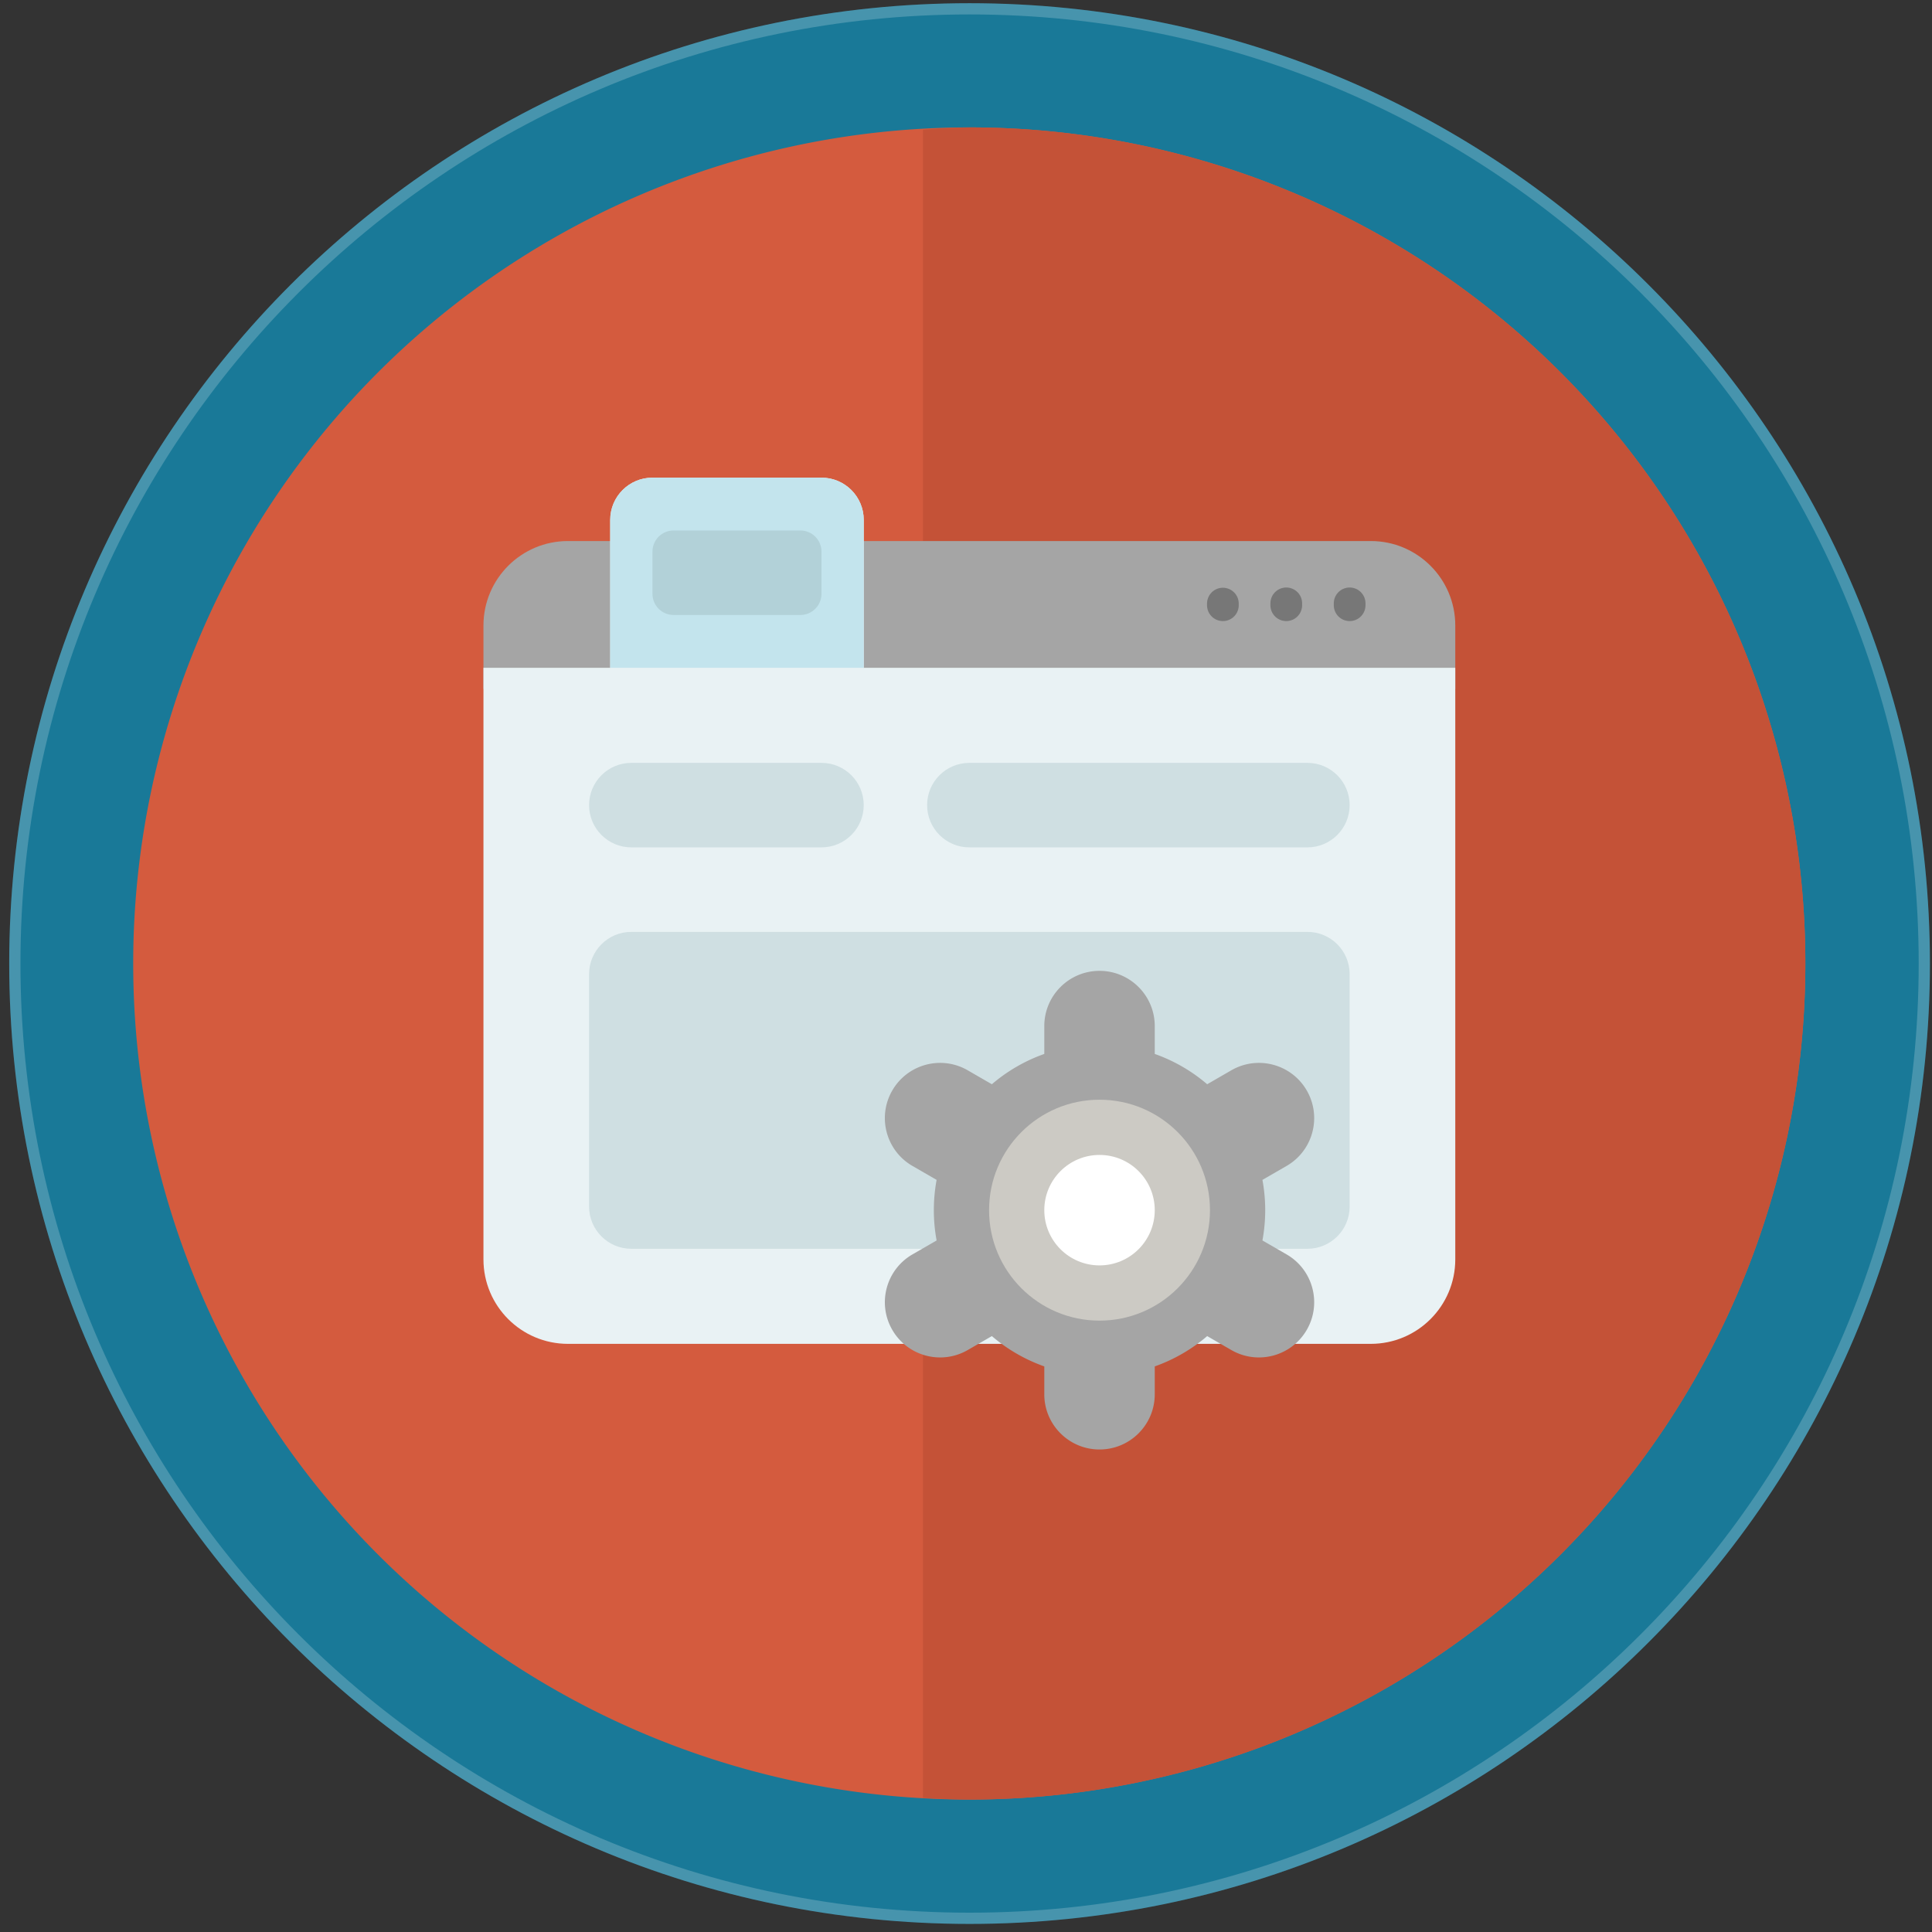 <svg xmlns:osb="http://www.openswatchbook.org/uri/2009/osb" xmlns="http://www.w3.org/2000/svg" xmlns:xlink="http://www.w3.org/1999/xlink" id="Слой_1" viewBox="0 0 171 171" width="171" height="171"><rect x="0" y="0" width="171" height="171" fill="#333333" stroke="none"/><defs id="defs63"><linearGradient id="linearGradient4460" osb:paint="solid"><stop offset="0" id="stop4462"/></linearGradient><linearGradient id="linearGradient4940" osb:paint="solid"><stop offset="0" id="stop4942" stop-color="#c2d0e0" stop-opacity="0"/></linearGradient><linearGradient id="linearGradient4247" osb:paint="solid"><stop offset="0" id="stop4249"/></linearGradient><linearGradient id="linearGradient4201" osb:paint="solid"><stop offset="0" id="stop4203" stop-color="#fff"/></linearGradient><linearGradient id="linearGradient4195" osb:paint="solid"><stop offset="0" id="stop4197"/></linearGradient><linearGradient xlink:href="#linearGradient4201" id="linearGradient4205" x1="221" y1="396" x2="391" y2="396" gradientUnits="userSpaceOnUse" gradientTransform="translate(-218.394 -308.4) scale(.994)"/><mask maskUnits="userSpaceOnUse" id="mask4899"><path transform="translate(.441)" d="M305.559 322.67a74 74 0 0 0-74 74 74 74 0 0 0 74 74 74 74 0 0 0 74-74 74 74 0 0 0-74-74z" id="path4901" fill="#467795"/></mask><clipPath id="clipPath5181"/><mask maskUnits="userSpaceOnUse" id="mask4279"><g transform="translate(-1.06 -.354)" id="g4281"><path id="path4283" d="M305.559 322.67a74 74 0 0 0-74 74 74 74 0 0 0 74 74 74 74 0 0 0 74-74 74 74 0 0 0-74-74z" transform="translate(.441)" fill="#d45b3e"/><path d="M306 322.67a74 74 0 0 0-4.098.205v147.65a74 74 0 0 0 4.098.145 74 74 0 0 0 74-74 74 74 0 0 0-74-74z" id="path4285" fill="#c45237"/></g></mask><mask maskUnits="userSpaceOnUse" id="mask4594"><g transform="translate(-1.06 -.354)" id="g4596"><path id="path4598" d="M305.559 322.67a74 74 0 0 0-74 74 74 74 0 0 0 74 74 74 74 0 0 0 74-74 74 74 0 0 0-74-74z" transform="translate(.441)" fill="#d45b3e"/><path d="M306 322.67a74 74 0 0 0-4.098.205v147.65a74 74 0 0 0 4.098.145 74 74 0 0 0 74-74 74 74 0 0 0-74-74z" id="path4600" fill="#c45237"/></g></mask><mask id="mask4899-0" maskUnits="userSpaceOnUse"><path id="path4901-3" d="M305.559 322.67a74 74 0 0 0-74 74 74 74 0 0 0 74 74 74 74 0 0 0 74-74 74 74 0 0 0-74-74z" transform="translate(.441)" fill="#467795"/></mask><clipPath id="clipPath5181-0"/><mask id="mask4213" maskUnits="userSpaceOnUse"><path id="path4215" d="M305.559 322.67a74 74 0 0 0-74 74 74 74 0 0 0 74 74 74 74 0 0 0 74-74 74 74 0 0 0-74-74z" transform="translate(.441)" fill="#177898"/></mask><mask maskUnits="userSpaceOnUse" id="mask4899-3"><path transform="translate(.441)" d="M305.559 322.67a74 74 0 0 0-74 74 74 74 0 0 0 74 74 74 74 0 0 0 74-74 74 74 0 0 0-74-74z" id="path4901-8" fill="#467795"/></mask><clipPath id="clipPath5181-6"/><mask maskUnits="userSpaceOnUse" id="mask4279-3"><g transform="translate(-1.06 -.354)" id="g4281-8"><path id="path4283-3" d="M305.559 322.67a74 74 0 0 0-74 74 74 74 0 0 0 74 74 74 74 0 0 0 74-74 74 74 0 0 0-74-74z" transform="translate(.441)" fill="#d45b3e"/><path d="M306 322.67a74 74 0 0 0-4.098.205v147.65a74 74 0 0 0 4.098.145 74 74 0 0 0 74-74 74 74 0 0 0-74-74z" id="path4285-8" fill="#c45237"/></g></mask><mask maskUnits="userSpaceOnUse" id="mask4594-5"><g transform="translate(-1.06 -.354)" id="g4596-0"><path id="path4598-4" d="M305.559 322.67a74 74 0 0 0-74 74 74 74 0 0 0 74 74 74 74 0 0 0 74-74 74 74 0 0 0-74-74z" transform="translate(.441)" fill="#d45b3e"/><path d="M306 322.67a74 74 0 0 0-4.098.205v147.65a74 74 0 0 0 4.098.145 74 74 0 0 0 74-74 74 74 0 0 0-74-74z" id="path4600-0" fill="#c45237"/></g></mask><mask id="mask4364" maskUnits="userSpaceOnUse"><g id="g4366"><path transform="translate(.441)" d="M305.559 322.67a74 74 0 0 0-74 74 74 74 0 0 0 74 74 74 74 0 0 0 74-74 74 74 0 0 0-74-74z" id="path4368" fill="#177898"/><path id="path4370" d="M306 322.67a74 74 0 0 0-4.098.205v147.65a74 74 0 0 0 4.098.145 74 74 0 0 0 74-74 74 74 0 0 0-74-74z" fill="#0f7289"/></g></mask><mask maskUnits="userSpaceOnUse" id="mask4732"><g transform="translate(-1.06 -.354)" id="g4734"><path id="path4736" d="M305.559 322.67a74 74 0 0 0-74 74 74 74 0 0 0 74 74 74 74 0 0 0 74-74 74 74 0 0 0-74-74z" transform="translate(.441)" fill="#d45b3e"/><path d="M306 322.67a74 74 0 0 0-4.098.205v147.65a74 74 0 0 0 4.098.145 74 74 0 0 0 74-74 74 74 0 0 0-74-74z" id="path4738" fill="#c45237"/></g></mask><mask id="mask4899-07" maskUnits="userSpaceOnUse"><path id="path4901-36" d="M305.559 322.67a74 74 0 0 0-74 74 74 74 0 0 0 74 74 74 74 0 0 0 74-74 74 74 0 0 0-74-74z" transform="translate(.441)" fill="#467795"/></mask><clipPath id="clipPath5181-8"/><mask id="mask4213-8" maskUnits="userSpaceOnUse"><path id="path4215-6" d="M305.559 322.67a74 74 0 0 0-74 74 74 74 0 0 0 74 74 74 74 0 0 0 74-74 74 74 0 0 0-74-74z" transform="translate(.441)" fill="#177898"/></mask><mask maskUnits="userSpaceOnUse" id="mask4899-3-8"><path transform="translate(.441)" d="M305.559 322.67a74 74 0 0 0-74 74 74 74 0 0 0 74 74 74 74 0 0 0 74-74 74 74 0 0 0-74-74z" id="path4901-8-5" fill="#467795"/></mask><clipPath id="clipPath5181-6-3"/><mask maskUnits="userSpaceOnUse" id="mask4279-5"><g transform="translate(-1.06 -.354)" id="g4281-6"><path id="path4283-36" d="M305.559 322.67a74 74 0 0 0-74 74 74 74 0 0 0 74 74 74 74 0 0 0 74-74 74 74 0 0 0-74-74z" transform="translate(.441)" fill="#d45b3e"/><path d="M306 322.67a74 74 0 0 0-4.098.205v147.65a74 74 0 0 0 4.098.145 74 74 0 0 0 74-74 74 74 0 0 0-74-74z" id="path4285-4" fill="#c45237"/></g></mask><mask maskUnits="userSpaceOnUse" id="mask4594-0"><g transform="translate(-1.06 -.354)" id="g4596-9"><path id="path4598-0" d="M305.559 322.67a74 74 0 0 0-74 74 74 74 0 0 0 74 74 74 74 0 0 0 74-74 74 74 0 0 0-74-74z" transform="translate(.441)" fill="#d45b3e"/><path d="M306 322.67a74 74 0 0 0-4.098.205v147.65a74 74 0 0 0 4.098.145 74 74 0 0 0 74-74 74 74 0 0 0-74-74z" id="path4600-2" fill="#c45237"/></g></mask><mask id="mask4364-9" maskUnits="userSpaceOnUse"><g id="g4366-7"><path transform="translate(.441)" d="M305.559 322.67a74 74 0 0 0-74 74 74 74 0 0 0 74 74 74 74 0 0 0 74-74 74 74 0 0 0-74-74z" id="path4368-3" fill="#177898"/><path id="path4370-4" d="M306 322.67a74 74 0 0 0-4.098.205v147.65a74 74 0 0 0 4.098.145 74 74 0 0 0 74-74 74 74 0 0 0-74-74z" fill="#0f7289"/></g></mask><mask id="mask4233" maskUnits="userSpaceOnUse"><g id="g4235" transform="translate(2.828)"><path transform="translate(.441)" d="M305.559 322.67a74 74 0 0 0-74 74 74 74 0 0 0 74 74 74 74 0 0 0 74-74 74 74 0 0 0-74-74z" id="path4237" fill="#177898"/><path id="path4239" d="M306 322.67a74 74 0 0 0-4.098.205v147.65a74 74 0 0 0 4.098.145 74 74 0 0 0 74-74 74 74 0 0 0-74-74z" fill="#0f7289"/></g></mask><mask maskUnits="userSpaceOnUse" id="mask4460"><g transform="translate(-1.06 -.354)" id="g4462"><path id="path4464" d="M305.559 322.67a74 74 0 0 0-74 74 74 74 0 0 0 74 74 74 74 0 0 0 74-74 74 74 0 0 0-74-74z" transform="translate(.441)" fill="#d45b3e"/><path d="M306 322.67a74 74 0 0 0-4.098.205v147.65a74 74 0 0 0 4.098.145 74 74 0 0 0 74-74 74 74 0 0 0-74-74z" id="path4466" fill="#c45237"/></g></mask><mask maskUnits="userSpaceOnUse" id="mask4325"><g transform="translate(-1.06 -.354)" id="g4327"><path id="path4329" d="M305.559 322.67a74 74 0 0 0-74 74 74 74 0 0 0 74 74 74 74 0 0 0 74-74 74 74 0 0 0-74-74z" transform="translate(.441)" fill="#d45b3e"/><path d="M306 322.67a74 74 0 0 0-4.098.205v147.65a74 74 0 0 0 4.098.145 74 74 0 0 0 74-74 74 74 0 0 0-74-74z" id="path4331" fill="#c45237"/></g></mask><mask maskUnits="userSpaceOnUse" id="mask4315"><g transform="translate(-1.312 -.772)" id="g4317"><path id="path4319" d="M305.559 322.67a74 74 0 0 0-74 74 74 74 0 0 0 74 74 74 74 0 0 0 74-74 74 74 0 0 0-74-74z" transform="translate(.441)" fill="#d45b3e"/><path d="M306 322.67a74 74 0 0 0-4.098.205v147.65a74 74 0 0 0 4.098.145 74 74 0 0 0 74-74 74 74 0 0 0-74-74z" id="path4321" fill="#c45237"/></g></mask></defs><style id="style3">.st0{fill:#197999}.st0,.st1,.st2,.st3,.st4,.st5,.st6{fill-rule:evenodd;clip-rule:evenodd}.st1{fill:#ec690b}.st2{fill:#f6ab80}.st3{fill:#783413}.st4{fill:#56230e}.st5{fill:#9c1915}.st6{fill:#c51727}</style><style id="style3-1">.st0{fill:#197999}.st0,.st1,.st2,.st3,.st4,.st5,.st6{fill-rule:evenodd;clip-rule:evenodd}.st1{fill:#ec690b}.st2{fill:#f6ab80}.st3{fill:#783413}.st4{fill:#56230e}.st5{fill:#9c1915}.st6{fill:#c51727}</style><style id="style3-5">.st0{fill:#197999}.st0,.st1,.st2,.st3,.st4,.st5,.st6{fill-rule:evenodd;clip-rule:evenodd}.st1{fill:#ec690b}.st2{fill:#f6ab80}.st3{fill:#783413}.st4{fill:#56230e}.st5{fill:#9c1915}.st6{fill:#c51727}</style><style id="style3-8">.st0{fill:#197999}.st0,.st1,.st2,.st3,.st4,.st5,.st6{fill-rule:evenodd;clip-rule:evenodd}.st1{fill:#ec690b}.st2{fill:#f6ab80}.st3{fill:#783413}.st4{fill:#56230e}.st5{fill:#9c1915}.st6{fill:#c51727}</style><style id="style3-5-3">.st0{fill:#197999}.st0,.st1,.st2,.st3,.st4,.st5,.st6{fill-rule:evenodd;clip-rule:evenodd}.st1{fill:#ec690b}.st2{fill:#f6ab80}.st3{fill:#783413}.st4{fill:#56230e}.st5{fill:#9c1915}.st6{fill:#c51727}</style><g id="g4307"><g id="g4303"><path id="path4299" d="M85.816.284c46.9 0 85 38.1 85 85s-38.1 85-85 85-85-38.1-85-85 38.1-85 85-85z" class="st0" clip-rule="evenodd" fill="#0b2848" fill-rule="evenodd" stroke-width=".994"/><path class="st0" d="M85.816.781c46.626 0 84.503 37.878 84.503 84.503 0 46.626-37.877 84.503-84.503 84.503S1.313 131.91 1.313 85.284C1.313 38.66 39.19.781 85.816.781z" id="path5" clip-rule="evenodd" fill="none" fill-rule="evenodd" stroke="url(#linearGradient4205)" stroke-width=".994" opacity=".2"/></g><g transform="translate(-220.21 -311.393)" id="g5164"><path id="path4213" d="M305.559 322.67a74 74 0 0 0-74 74 74 74 0 0 0 74 74 74 74 0 0 0 74-74 74 74 0 0 0-74-74z" transform="translate(.441)" fill="#d45b3e"/><path d="M306 322.67a74 74 0 0 0-4.098.205v147.65a74 74 0 0 0 4.098.145 74 74 0 0 0 74-74 74 74 0 0 0-74-74z" id="path4909" fill="#c45237"/></g><path transform="translate(-218.898 -310.621)" mask="url(#mask4315)" id="path4307" d="M261.688 423.25l52.062 53.25 18.75-6.25s28-17 28.25-18 14.75-23 14.75-23l2-5.75 2.5-14.25 2.5-14-41.531-36.75-41.124.058-8.046-5.682z" fill="#b14731" fill-rule="evenodd"/><g transform="translate(42.79 42.277) scale(.168)" id="g4291"><path d="M512 77.914v33.391H0V77.914c0-24.588 19.933-44.522 44.522-44.522h422.957c24.587 0 44.521 19.933 44.521 44.522z" id="path4237-7" fill="#a5a5a5"/><path d="M397.913 66.227v1.113a8.349 8.349 0 0 1-16.696 0v-1.113a8.349 8.349 0 0 1 16.696 0zm25.044-8.348a8.349 8.349 0 0 0-8.348 8.348v1.113a8.349 8.349 0 0 0 16.696 0v-1.113a8.349 8.349 0 0 0-8.348-8.348zm33.391 0A8.349 8.349 0 0 0 448 66.227v1.113a8.349 8.349 0 0 0 16.696 0v-1.113a8.348 8.348 0 0 0-8.348-8.348z" id="path4239-4" fill="#777"/><path d="M512 100.174v311.652c0 24.588-19.933 44.522-44.522 44.522H44.522C19.933 456.348 0 436.415 0 411.827V100.174h66.783V22.261C66.783 9.966 76.749 0 89.044 0h89.043c12.295 0 22.261 9.966 22.261 22.261v77.913H512z" id="path4241" fill="#e9f2f4"/><path d="M456.348 261.566v122.435c0 12.295-9.966 22.261-22.261 22.261H77.913c-12.295 0-22.261-9.966-22.261-22.261V261.566c0-12.295 9.966-22.261 22.261-22.261h356.174c12.295 0 22.261 9.966 22.261 22.261zM77.913 194.783h100.174c12.295 0 22.261-9.966 22.261-22.261s-9.966-22.261-22.261-22.261H77.913c-12.295 0-22.261 9.966-22.261 22.261s9.966 22.261 22.261 22.261zm356.174-44.522H256c-12.295 0-22.261 9.966-22.261 22.261s9.966 22.261 22.261 22.261h178.087c12.295 0 22.261-9.966 22.261-22.261 0-12.294-9.966-22.261-22.261-22.261z" id="path4243" fill="#cfdfe2"/><path d="M200.348 22.261v77.913H66.783V22.261C66.783 9.966 76.749 0 89.044 0h89.043c12.295.001 22.261 9.967 22.261 22.261z" id="path4245" fill="#c3e4ed"/><path d="M178.087 38.957v22.261c0 6.147-4.983 11.13-11.13 11.13h-66.783c-6.147 0-11.13-4.983-11.13-11.13V38.957c0-6.147 4.983-11.13 11.13-11.13h66.783c6.147 0 11.13 4.983 11.13 11.13z" id="path4247" fill="#b2d1d8"/><path d="M433.763 448.959c-8.035 13.916-25.829 18.685-39.746 10.65l-12.725-7.347a87.178 87.178 0 0 1-27.624 15.97v14.672c0 16.069-13.027 29.096-29.096 29.096-16.069 0-29.096-13.027-29.096-29.096v-14.672a87.2 87.2 0 0 1-27.624-15.97l-12.725 7.347c-13.916 8.035-31.712 3.267-39.746-10.65-8.035-13.916-3.267-31.711 10.65-39.746l12.713-7.339a87.74 87.74 0 0 1-1.46-15.955c0-5.451.504-10.782 1.46-15.955l-12.713-7.339c-13.916-8.035-18.685-25.829-10.65-39.746 8.035-13.916 25.829-18.685 39.746-10.65l12.725 7.347a87.178 87.178 0 0 1 27.624-15.97v-14.672c0-16.069 13.027-29.096 29.096-29.096 16.069 0 29.096 13.027 29.096 29.096v14.672a87.2 87.2 0 0 1 27.624 15.97l12.725-7.347c13.916-8.035 31.712-3.267 39.746 10.65 8.035 13.916 3.267 31.712-10.65 39.746l-12.713 7.339a87.74 87.74 0 0 1 1.46 15.955c0 5.451-.504 10.782-1.46 15.955l12.713 7.339c13.916 8.035 18.684 25.83 10.65 39.746z" id="path4249" fill="#a5a5a5"/><path d="M382.763 385.918c0 32.138-26.053 58.192-58.192 58.192-32.138 0-58.192-26.053-58.192-58.192 0-32.138 26.053-58.192 58.192-58.192 32.139 0 58.192 26.053 58.192 58.192z" id="path4251" fill="#cccac4"/><path d="M353.667 385.918c0 16.069-13.027 29.096-29.096 29.096-16.069 0-29.096-13.027-29.096-29.096 0-16.069 13.027-29.096 29.096-29.096 16.069 0 29.096 13.027 29.096 29.096z" id="path4253" fill="#fff"/></g></g></svg>